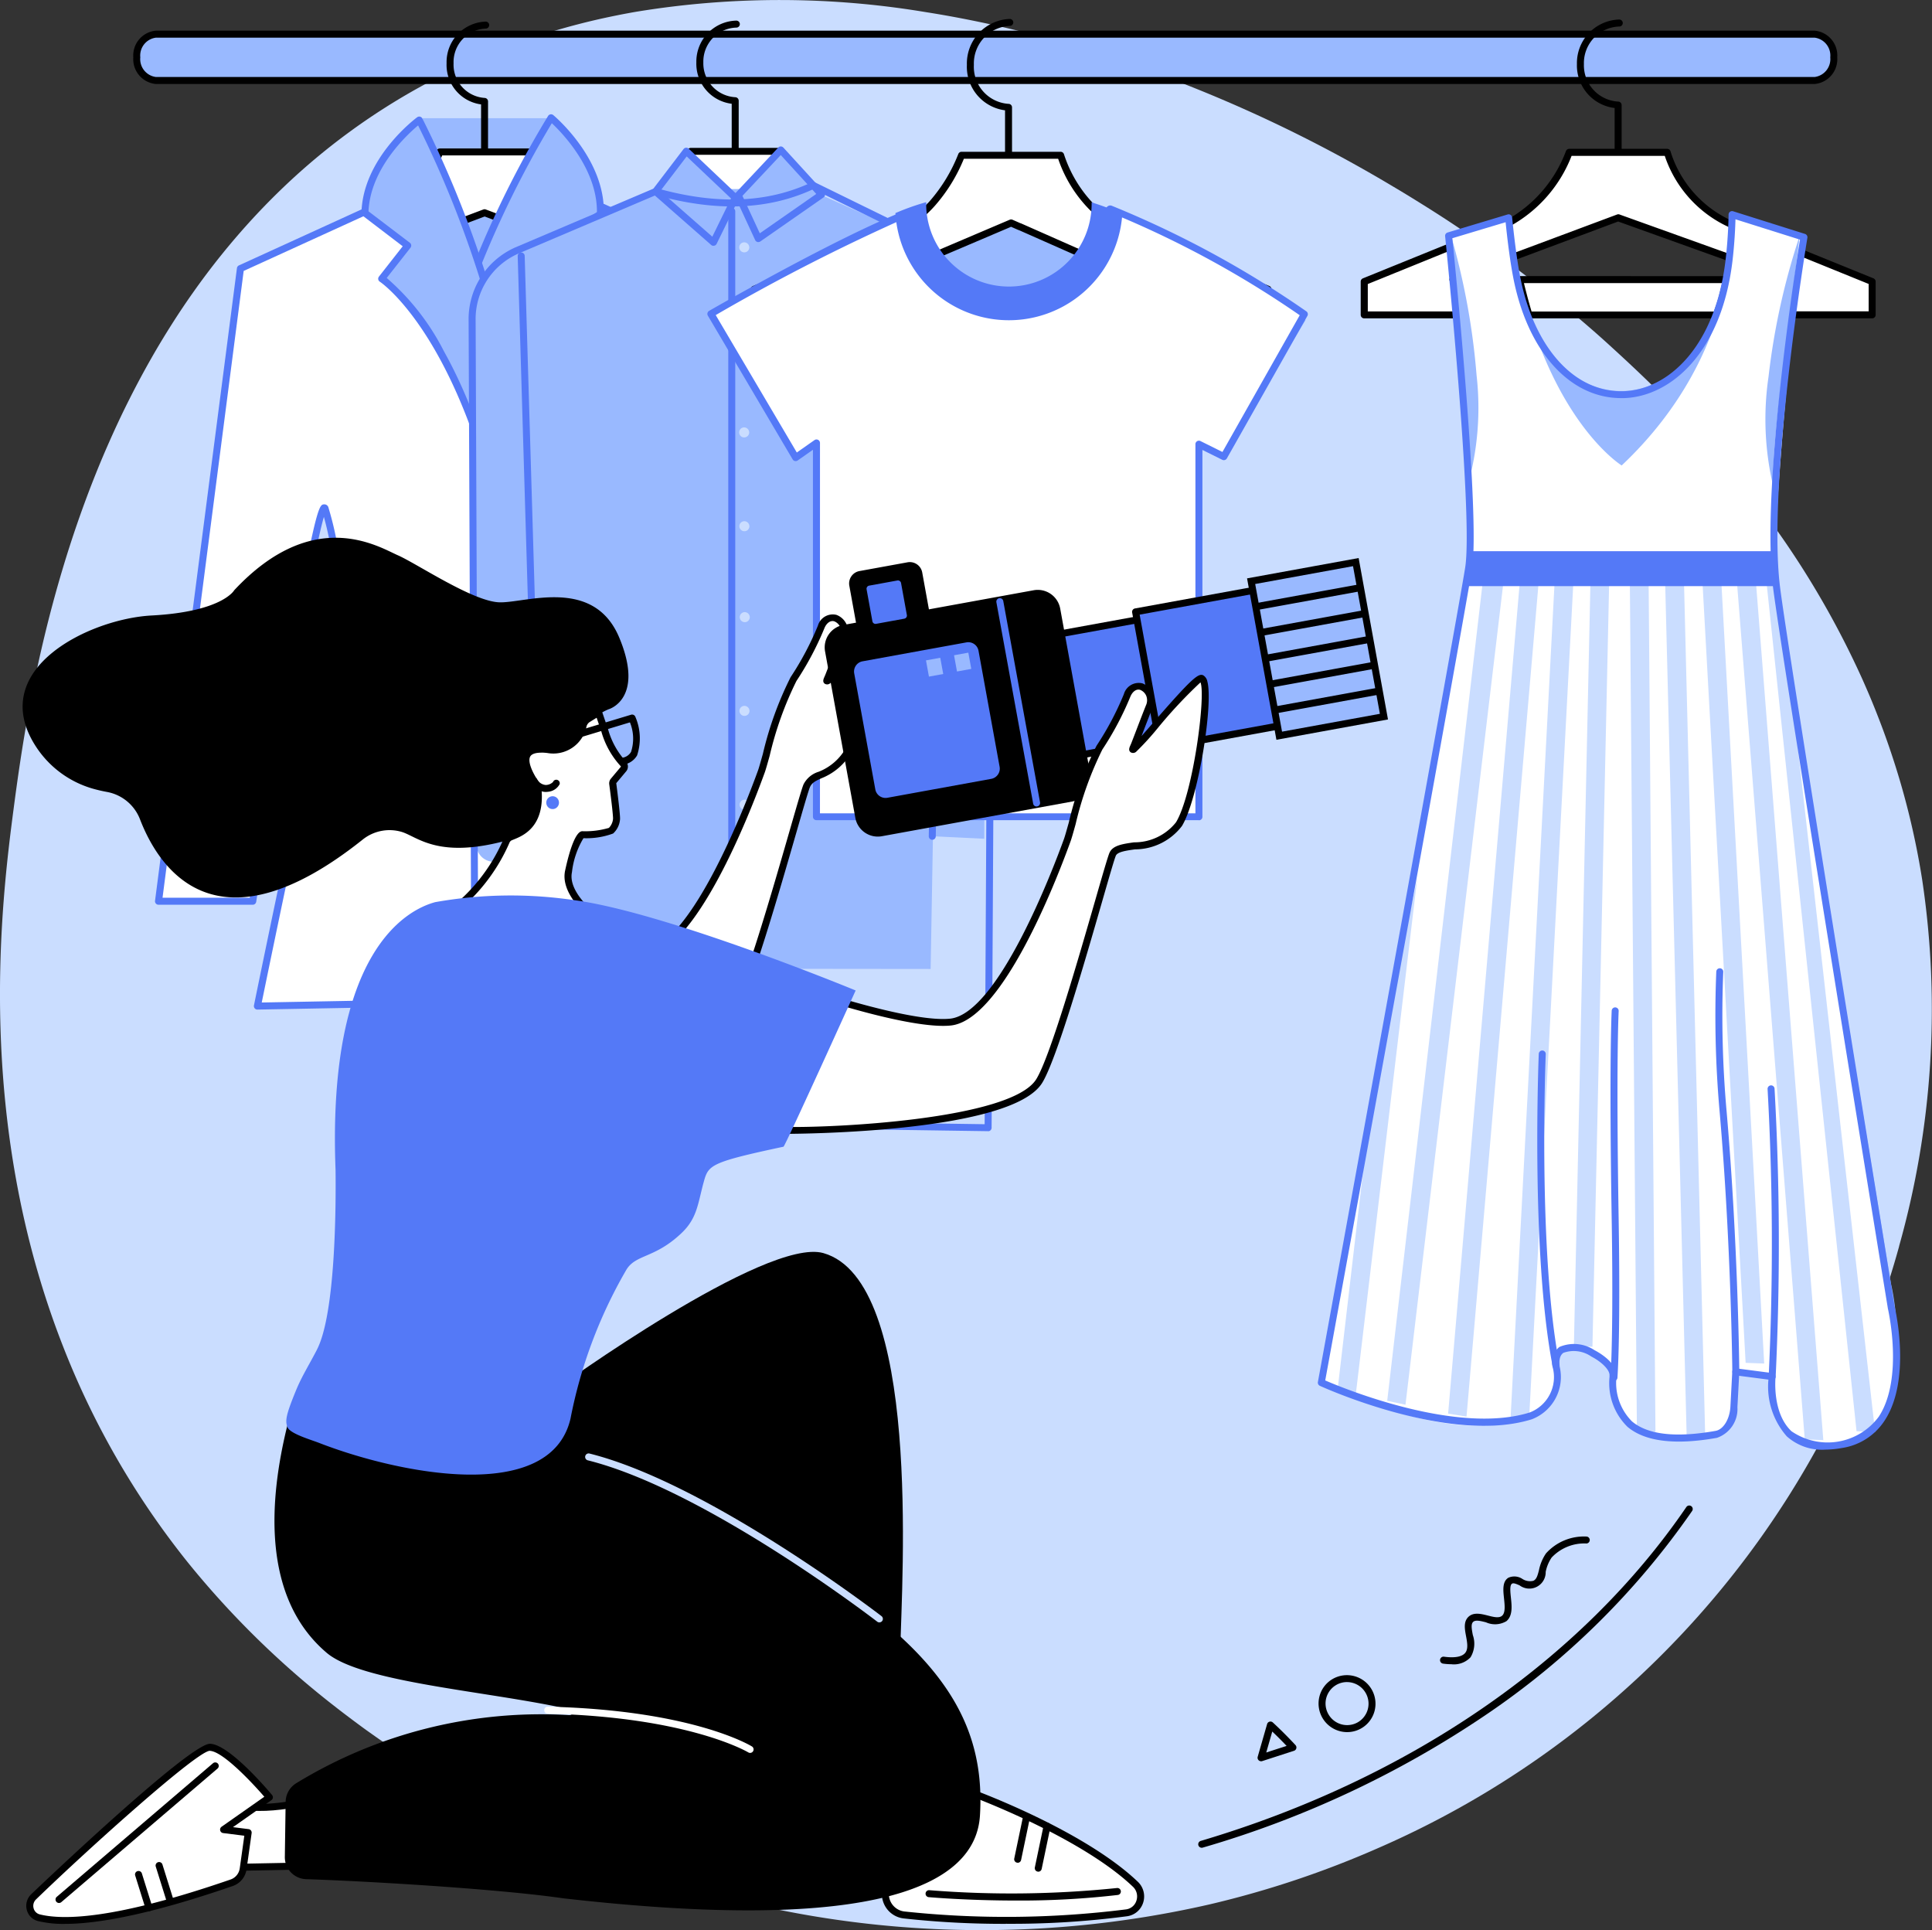 <svg id="グループ_6386" data-name="グループ 6386" xmlns="http://www.w3.org/2000/svg" xmlns:xlink="http://www.w3.org/1999/xlink" width="130" height="129.862" viewBox="0 0 130 129.862">
  <rect x="0" y="0" width="130" height="129.862" fill="#333333" stroke="none"/>
  <defs>
    <clipPath id="clip-path">
      <rect id="長方形_10606" data-name="長方形 10606" width="130" height="129.862" fill="none"/>
    </clipPath>
  </defs>
  <g id="グループ_6385" data-name="グループ 6385" clip-path="url(#clip-path)">
    <path id="パス_32712" data-name="パス 32712" d="M127.787,83.851q-.666,2.418-1.537,4.8v0a62.827,62.827,0,0,1-3.24,7.374q-.529,1.019-1.1,2.023-.753,1.331-1.574,2.63c-.009.016-.019.03-.028.044q-.838,1.321-1.747,2.608a61.884,61.884,0,0,1-25.806,20.992,64.936,64.936,0,0,1-11.344,3.794l-.039.009a68.737,68.737,0,0,1-35.446-1.287l-.022-.006,0,0A72.536,72.536,0,0,1,29.9,119.825c-.038-.021-.074-.043-.11-.065-.02-.011-.039-.024-.06-.036q-.819-.484-1.618-.993c-.271-.17-.54-.342-.808-.518q-.92-.6-1.814-1.223-.4-.281-.8-.564c-.455-.329-.9-.66-1.349-1q-.4-.3-.794-.61c-.166-.129-.333-.26-.5-.392l0,0a60.236,60.236,0,0,1-9.074-8.9q-.487-.591-.949-1.191a55.389,55.389,0,0,1-7.8-13.8C-1.733,75.294.1,60.619.922,54.371c.231-1.755.552-4.091,1.06-6.81.044-.236.089-.474.136-.717.5-2.6,1.179-5.51,2.1-8.583.618-2.061,1.349-4.194,2.213-6.352q.442-1.106.935-2.215a61.821,61.821,0,0,1,2.842-5.639q.637-1.115,1.336-2.215.682-1.078,1.427-2.133a49.223,49.223,0,0,1,3.98-4.946q1.042-1.135,2.177-2.217a44.16,44.16,0,0,1,9.082-6.665q1.139-.629,2.3-1.185,1.484-.714,3-1.311a46.951,46.951,0,0,1,7.134-2.168q.412-.09.826-.173c.458-.093.919-.18,1.38-.258A59.617,59.617,0,0,1,62.282.814q1.5.236,3,.537,1.679.336,3.35.749,1.106.272,2.207.577a94.653,94.653,0,0,1,22.888,9.866l.328.194q.8.48,1.587.972.718.447,1.418.9l.226.146c.188.123.376.247.563.372a88.148,88.148,0,0,1,8.879,6.708q.816.7,1.592,1.41c.273.249.566.517.877.805,1.526,1.413,3.481,3.293,5.58,5.639.624.7,1.261,1.436,1.9,2.215q.938,1.139,1.885,2.4a59.827,59.827,0,0,1,6.771,11.432q.242.546.478,1.1c.154.367.306.737.453,1.112s.286.733.422,1.1q.593,1.6,1.1,3.29a52.3,52.3,0,0,1,1.556,6.867,58.772,58.772,0,0,1-1.556,24.633" transform="translate(0 0)" fill="#caddff"/>
    <path id="パス_32713" data-name="パス 32713" d="M171.608,17.779H60A1.442,1.442,0,0,1,58.71,16.22,1.442,1.442,0,0,1,60,14.662H171.608a1.442,1.442,0,0,1,1.286,1.558,1.442,1.442,0,0,1-1.286,1.558" transform="translate(-49.505 -12.363)" fill="#99b9ff"/>
    <path id="パス_32714" data-name="パス 32714" d="M170.343,16.749H58.731a1.676,1.676,0,0,1-1.521-1.794,1.676,1.676,0,0,1,1.521-1.794H170.343a1.676,1.676,0,0,1,1.521,1.794,1.676,1.676,0,0,1-1.521,1.794M58.731,13.632a1.212,1.212,0,0,0-1.051,1.323,1.212,1.212,0,0,0,1.051,1.323H170.343a1.212,1.212,0,0,0,1.051-1.323,1.212,1.212,0,0,0-1.051-1.323Z" transform="translate(-48.24 -11.098)"/>
    <path id="パス_32715" data-name="パス 32715" d="M113.127,103.542h-6.458S101.4,76.5,101.255,77a22.238,22.238,0,0,0-.141,11.976c.65,2.092,2.838,11.939,4.07,17.543.512,2.333.858,3.932.858,3.932H74.676s.2-.968.514-2.5c.456-2.213,1.162-5.6,1.872-8.922,0-.012,0-.021.007-.032.189-.885.38-1.768.565-2.623.742-3.4,1.418-6.357,1.741-7.4A21.668,21.668,0,0,0,79.235,77c-.2-.658-1.021,3.422-1.93,8.561-.011.06-.021.118-.032.181,0,.007,0,.016,0,.026-1.358,7.7-2.9,17.633-2.9,17.633H68.024L70.6,83.488l1.174-9.056L73.23,63.178l.291-2.231.014-.114.242-.111,2.267-1.033,1-.456h0l.071-.035,4.655-2.125.15-.067.643-.294a3.949,3.949,0,0,0,2.379-2.877l.743-2.766.094-.355h8.928l.078.292.759,2.829a3.973,3.973,0,0,0,2.2,2.8q.09.042.18.076l2.333,1.066,6.7,3.056,4.6,31.863v0Z" transform="translate(-57.358 -42.763)" fill="#99b9ff"/>
    <path id="パス_32716" data-name="パス 32716" d="M194.213,18.963a.235.235,0,0,1-.235-.235V14.832a2.678,2.678,0,0,1-2.321-2.77,2.724,2.724,0,0,1,2.631-2.8.235.235,0,0,1,0,.47,2.254,2.254,0,0,0-2.161,2.333,2.244,2.244,0,0,0,2.1,2.332.236.236,0,0,1,.219.235v4.1a.235.235,0,0,1-.235.235" transform="translate(-161.607 -7.808)"/>
    <path id="パス_32717" data-name="パス 32717" d="M134.212,71.093,131.1,69.807l-.03-.014a6.9,6.9,0,0,1-3.38-2.931,9.118,9.118,0,0,1-.715-1.545c-.016-.042-.032-.083-.046-.123H120.9c-.048.118-.1.246-.161.382-.085.19-.184.4-.3.612v0a7.473,7.473,0,0,1-3.71,3.617l-.134.056-4.715,1.946-.081.035-.095.037v0l-.881.361-2.539,1.05v2.085h31.252V73.294Zm-20.588,2.064.113-.042,4.775-1.8,2.815-1.059,1.174-.443,1.416-.533.893.336,2.015.758,2.168.816,5.22,1.965Z" transform="translate(-91.311 -54.972)" fill="#fff"/>
    <path id="パス_32718" data-name="パス 32718" d="M138.278,74.349H107.025a.235.235,0,0,1-.235-.235V72.029a.235.235,0,0,1,.145-.217l3.392-1.4a.208.208,0,0,1,.032-.015l.168-.069,4.852-2a7.265,7.265,0,0,0,3.583-3.492l.009-.019c.1-.2.2-.4.291-.6.058-.133.111-.259.158-.375a.235.235,0,0,1,.218-.146h6.027a.235.235,0,0,1,.222.157c.013.037.029.077.044.116a8.929,8.929,0,0,0,.7,1.51,6.706,6.706,0,0,0,3.269,2.834l.015.007.015.007,3.109,1.285h0l5.331,2.2a.235.235,0,0,1,.146.217v2.085a.235.235,0,0,1-.235.235m-31.017-.47h30.782V72.186l-5.186-2.141h0l-3.11-1.286-.017-.008-.015-.007a7.166,7.166,0,0,1-3.492-3.028,9.3,9.3,0,0,1-.722-1.552h-5.707c-.032.077-.066.158-.1.242-.093.206-.192.41-.3.609l-.009.02a7.731,7.731,0,0,1-3.833,3.726l-.129.053-4.866,2.009-.025.012-3.273,1.351Zm25.686-1.752H112.358a.235.235,0,0,1-.081-.456l.113-.042L122.569,67.8a.235.235,0,0,1,.166,0l10.3,3.874a.235.235,0,0,1-.083.455m-19.294-.47h18l-9-3.387Z" transform="translate(-90.046 -53.707)"/>
    <path id="パス_32719" data-name="パス 32719" d="M113.127,103.542h-6.458S101.4,76.5,101.255,77a22.238,22.238,0,0,0-.141,11.976c.65,2.092,2.838,11.939,4.07,17.543.512,2.333.858,3.932.858,3.932H74.676s.2-.968.514-2.5c.456-2.213,1.162-5.6,1.872-8.922,0-.012,0-.021.007-.032.189-.885.38-1.768.565-2.623.742-3.4,1.418-6.357,1.741-7.4A21.668,21.668,0,0,0,79.235,77c-.2-.658-1.021,3.422-1.93,8.561-.011.06-.021.118-.032.181,0,.007,0,.016,0,.026-1.358,7.7-2.9,17.633-2.9,17.633H68.024L70.6,83.488l1.174-9.056L73.23,63.178l.291-2.231.014-.114.242-.111,2.267-1.033,1-.456h0l.071-.035,4.655-2.125.15-.067.643-.294a3.949,3.949,0,0,0,2.379-2.877l.743-2.766.094-.355.208.955.5,2.31v0l.883,4.068.63,2.9.484,2.222,0,.026,1.471,6.772,1.093-4.435.583-2.363.546-2.222.685-2.78.867-3.515.927-3.763.044-.176.078.292.759,2.829a3.973,3.973,0,0,0,2.2,2.8q.09.042.18.076l2.333,1.066,6.7,3.056,4.6,31.863v0Z" transform="translate(-57.358 -42.763)" fill="#fff"/>
    <path id="パス_32720" data-name="パス 32720" d="M204.492,356.23a1.158,1.158,0,1,0,1.155-1.238,1.2,1.2,0,0,0-1.155,1.238" transform="translate(-172.43 -299.333)" fill="#99b9ff"/>
    <path id="パス_32721" data-name="パス 32721" d="M73.413,143.618a.235.235,0,0,1-.23-.282c.154-.756,3.791-18.558,4.706-21.5a21.34,21.34,0,0,0,0-11.365c-.8,2.693-3.1,16.521-4.554,25.894a.235.235,0,0,1-.232.2H66.76a.235.235,0,0,1-.233-.265l5.511-42.565a.235.235,0,0,1,.136-.184l8.235-3.76a.235.235,0,0,1,.2.428l-8.117,3.705-5.46,42.17H72.9c.18-1.154,1.116-7.118,2.112-13.019.648-3.84,1.194-6.9,1.624-9.1.842-4.316,1.02-4.329,1.265-4.347a.288.288,0,0,1,.3.235,21.829,21.829,0,0,1,.141,12.116c-.844,2.715-4.151,18.8-4.635,21.163l9.632-.179a6.041,6.041,0,0,0,4.55-1.8c3.895-3.888,3.77-12.768,3.768-12.857,0-.049-.218-5.447-.611-9.125a.235.235,0,1,1,.468-.05c.395,3.693.612,9.107.614,9.161.007.377.129,9.175-3.906,13.2a6.475,6.475,0,0,1-4.883,1.942l-9.916.184h0" transform="translate(-56.095 -75.697)" fill="#5479f7"/>
    <path id="パス_32722" data-name="パス 32722" d="M231.632,141.676h0l-8.946-.183c-2.945,0-5.14-2.808-5.708-5.449a.235.235,0,1,1,.46-.1c.529,2.462,2.55,5.078,5.253,5.078l8.654.177c-.122-.562-.412-1.9-.795-3.64-1.52-6.919-3.459-15.576-4.065-17.524a22.326,22.326,0,0,1,.14-12.112.248.248,0,0,1,.242-.175c.244.011.264.012,1.164,4.34.459,2.2,1.081,5.275,1.849,9.128,1.184,5.939,2.357,11.948,2.579,13.082h5.993l-1.529-10.574s0-.008,0-.012l-4.585-31.726-8.913-4.068a.235.235,0,0,1,.2-.428l9.029,4.122a.235.235,0,0,1,.135.18l4.6,31.863s0,.008,0,.012L238.95,134.5a.235.235,0,0,1-.233.269h-6.459a.235.235,0,0,1-.231-.19c-1.779-9.131-4.408-22.389-5.178-25.716a21.733,21.733,0,0,0,.079,11.033c.61,1.963,2.553,10.634,4.075,17.563.512,2.333.858,3.932.858,3.932a.235.235,0,0,1-.23.285" transform="translate(-182.949 -73.755)" fill="#5479f7"/>
    <path id="パス_32723" data-name="パス 32723" d="M197.382,70.722l5.822-9.373-1.63-2.33,2.99-2.011c.109-3.6-3.317-6.467-3.317-6.467A66.974,66.974,0,0,0,194.8,64.515c-.739,2.249,2.584,6.207,2.584,6.207" transform="translate(-164.165 -42.617)" fill="#99b9ff"/>
    <path id="パス_32724" data-name="パス 32724" d="M196.123,69.691a.235.235,0,0,1-.18-.084c-.139-.166-3.4-4.085-2.627-6.432a67.888,67.888,0,0,1,6.473-14.027.235.235,0,0,1,.348-.053c.143.12,3.513,2.979,3.4,6.655a.235.235,0,0,1-.1.188l-2.791,1.877,1.493,2.133a.235.235,0,0,1,.007.259l-5.821,9.373a.235.235,0,0,1-.183.111h-.017m3.914-20.053a68.39,68.39,0,0,0-6.274,13.684c-.587,1.786,1.636,4.83,2.336,5.727l5.564-8.958-1.541-2.2a.235.235,0,0,1,.061-.33l2.888-1.942c.022-2.891-2.323-5.311-3.034-5.978" transform="translate(-162.907 -41.351)" fill="#5479f7"/>
    <path id="パス_32725" data-name="パス 32725" d="M167.349,87.81c-2.2-20.861-9.595-25.616-9.595-25.616l1.75-2.227-2.879-2.188c.081-3.6,3.653-6.256,3.653-6.256a70.875,70.875,0,0,1,6.834,21.638c1.534,11.753.237,14.65.237,14.65" transform="translate(-132.069 -43.444)" fill="#99b9ff"/>
    <path id="パス_32726" data-name="パス 32726" d="M166.085,86.781l-.037,0a.235.235,0,0,1-.2-.208c-2.162-20.512-9.415-25.4-9.488-25.443a.235.235,0,0,1-.058-.343l1.6-2.04L155.219,56.7a.235.235,0,0,1-.093-.193c.082-3.678,3.6-6.329,3.748-6.44a.235.235,0,0,1,.347.078,71.741,71.741,0,0,1,6.86,21.719c1.525,11.684.272,14.656.218,14.776a.235.235,0,0,1-.215.139m-9.259-25.9a16.189,16.189,0,0,1,3.842,4.917c1.862,3.329,4.285,9.341,5.491,19.308.25-1.8.434-5.69-.544-13.182a71.4,71.4,0,0,0-6.677-21.305c-.752.63-3.208,2.9-3.337,5.779l2.782,2.115a.235.235,0,0,1,.043.333Z" transform="translate(-130.804 -42.179)" fill="#5479f7"/>
    <path id="パス_32727" data-name="パス 32727" d="M301.456,18.585a.235.235,0,0,1-.235-.235V14.44a2.71,2.71,0,0,1-2.379-2.781,2.757,2.757,0,0,1,2.691-2.813.235.235,0,0,1,0,.47,2.287,2.287,0,0,0-2.221,2.343A2.283,2.283,0,0,0,301.471,14a.236.236,0,0,1,.22.235V18.35a.235.235,0,0,1-.235.235" transform="translate(-251.986 -7.459)"/>
    <path id="パス_32728" data-name="パス 32728" d="M246.974,72.985l-1.326-.551-.009,0h0l-.867-.361-.833-.345-5.075-2.106a7.17,7.17,0,0,1-2.045-1.277,6.532,6.532,0,0,1-.7-.737c-.039-.044-.076-.09-.111-.137a8.584,8.584,0,0,1-1.31-2.481h-6.023c-.025.063-.051.127-.081.195a10.152,10.152,0,0,1-1.4,2.379c-.078.1-.159.2-.245.292-.064.074-.131.148-.2.22a6.243,6.243,0,0,1-2.243,1.545l-7.224,3,0,0-1.213.5v.259a1.807,1.807,0,0,0,1.286,1.777s.009,0,.012,0a1.661,1.661,0,0,0,.4.051h27.948a1.245,1.245,0,0,0,.161-.009,1.671,1.671,0,0,0,1.427-1.7.551.551,0,0,0-.328-.517m-25.892,0,7.937-2.912,2.045-.751.362-.132.256-.1.865.317,1.791.658,7.332,2.69.611.225Z" transform="translate(-182.186 -54.798)" fill="#fff"/>
    <path id="パス_32729" data-name="パス 32729" d="M244.447,74.184H216.5a1.892,1.892,0,0,1-.461-.058l-.029-.009a2.04,2.04,0,0,1-1.447-2v-.259a.235.235,0,0,1,.145-.217l1.195-.5.021-.01,7.224-3a6.011,6.011,0,0,0,2.163-1.49c.068-.07.132-.141.194-.212.085-.095.163-.191.239-.285a9.933,9.933,0,0,0,1.366-2.323c.025-.056.045-.1.064-.153l.016-.039a.235.235,0,0,1,.218-.147h6.023a.235.235,0,0,1,.221.156,8.384,8.384,0,0,0,1.273,2.415c.034.046.067.087.1.126a6.41,6.41,0,0,0,.685.718,6.974,6.974,0,0,0,1.979,1.234l6.756,2.8.03.01,1.325.551a.782.782,0,0,1,.473.734,1.9,1.9,0,0,1-1.637,1.937,1.45,1.45,0,0,1-.187.011m-28.28-.511a1.422,1.422,0,0,0,.331.04h27.948a1.033,1.033,0,0,0,.131-.007,1.431,1.431,0,0,0,1.222-1.47.318.318,0,0,0-.181-.3h0l-1.307-.544-.031-.01-1.7-.706-5.075-2.106a7.443,7.443,0,0,1-2.112-1.319,6.807,6.807,0,0,1-.729-.763c-.037-.041-.078-.093-.117-.145a8.621,8.621,0,0,1-1.286-2.387h-5.7l-.024.056a10.4,10.4,0,0,1-1.431,2.431c-.083.1-.165.2-.253.3-.065.074-.134.151-.206.226a6.469,6.469,0,0,1-2.327,1.6l-7.2,2.989-.021.01-1.068.443v.1a1.569,1.569,0,0,0,1.112,1.55l.023.008m24.849-1.721h-21.2a.235.235,0,0,1-.081-.456l10.6-3.89a.235.235,0,0,1,.163,0l10.6,3.89a.235.235,0,0,1-.081.456m-19.876-.47h18.553l-9.277-3.4-2.583.948Z" transform="translate(-180.921 -53.533)"/>
    <path id="パス_32730" data-name="パス 32730" d="M232.86,80.893l-9.22,4.241,1.59,48.149,25.965.028.848-48.4-9.22-4.122Z" transform="translate(-188.575 -68.122)" fill="#99b9ff"/>
    <path id="パス_32731" data-name="パス 32731" d="M205.745,108.444l-1.582.82a6.634,6.634,0,0,0-1.54,4.336l.54,34.429,3.921-.222-1.16-39.153c0-.08-.124-.264-.179-.208" transform="translate(-170.854 -91.433)" fill="#99b9ff"/>
    <path id="パス_32732" data-name="パス 32732" d="M400.8,107.082l1.312,1.14a5.964,5.964,0,0,1,1.55,4.073l-.1,34.426-3.5-.167Z" transform="translate(-337.334 -90.293)" fill="#99b9ff"/>
    <path id="パス_32733" data-name="パス 32733" d="M283.414,64.871l3.3,3.128-1.471,3-3.895-3.42Z" transform="translate(-237.235 -54.7)" fill="#99b9ff"/>
    <path id="パス_32734" data-name="パス 32734" d="M283.978,69.973a.236.236,0,0,1-.155-.058l-3.895-3.42a.235.235,0,0,1-.032-.319l2.067-2.711a.235.235,0,0,1,.349-.028l3.3,3.128a.235.235,0,0,1,.049.274l-1.47,3a.235.235,0,0,1-.165.127.23.23,0,0,1-.046,0M280.4,66.286l3.5,3.073,1.259-2.572-2.983-2.829Z" transform="translate(-235.97 -53.435)" fill="#5479f7"/>
    <path id="パス_32735" data-name="パス 32735" d="M319.7,64.339l-2.861,3.045,1.351,2.92,4.252-2.962Z" transform="translate(-267.158 -54.251)" fill="#99b9ff"/>
    <path id="パス_32736" data-name="パス 32736" d="M316.921,69.272a.235.235,0,0,1-.214-.136l-1.351-2.92a.235.235,0,0,1,.042-.26l2.862-3.045a.218.218,0,0,1,.173-.074.236.236,0,0,1,.172.077l2.742,3a.235.235,0,0,1-.039.352l-4.252,2.961a.235.235,0,0,1-.134.042m-1.071-3.11,1.167,2.521,3.8-2.648-2.39-2.617Z" transform="translate(-265.893 -52.984)" fill="#5479f7"/>
    <path id="パス_32737" data-name="パス 32737" d="M208.616,342.378H204.8a.235.235,0,1,1,0-.47h3.815a.235.235,0,1,1,0,.47" transform="translate(-172.491 -288.3)" fill="#5479f7"/>
    <path id="パス_32738" data-name="パス 32738" d="M403.041,340.894h-.008l-3.232-.111a.235.235,0,1,1,.016-.47l3.233.111a.235.235,0,0,1-.008.47" transform="translate(-336.924 -286.955)" fill="#5479f7"/>
    <path id="パス_32739" data-name="パス 32739" d="M312.781,140.034a.235.235,0,0,1-.235-.235V89.411a.235.235,0,1,1,.47,0V139.8a.235.235,0,0,1-.235.235" transform="translate(-263.542 -75.194)" fill="#5479f7"/>
    <path id="パス_32740" data-name="パス 32740" d="M317.933,104.333a.338.338,0,1,1-.338-.355.346.346,0,0,1,.338.355" transform="translate(-267.514 -87.675)" fill="#caddff"/>
    <path id="パス_32741" data-name="パス 32741" d="M318.018,143.522a.338.338,0,1,1-.338-.354.346.346,0,0,1,.338.354" transform="translate(-267.586 -120.721)" fill="#caddff"/>
    <path id="パス_32742" data-name="パス 32742" d="M317.891,183.738a.338.338,0,1,1-.338-.354.346.346,0,0,1,.338.354" transform="translate(-267.479 -154.631)" fill="#caddff"/>
    <path id="パス_32743" data-name="パス 32743" d="M317.976,223.993a.338.338,0,1,1-.338-.355.346.346,0,0,1,.338.355" transform="translate(-267.55 -188.574)" fill="#caddff"/>
    <path id="パス_32744" data-name="パス 32744" d="M318.144,263.009a.338.338,0,1,1-.338-.354.347.347,0,0,1,.338.354" transform="translate(-267.692 -221.473)" fill="#caddff"/>
    <path id="パス_32745" data-name="パス 32745" d="M318.017,303.225a.338.338,0,1,1-.338-.354.346.346,0,0,1,.338.354" transform="translate(-267.585 -255.384)" fill="#caddff"/>
    <path id="パス_32746" data-name="パス 32746" d="M318.1,343.48a.338.338,0,1,1-.338-.354.347.347,0,0,1,.338.354" transform="translate(-267.657 -289.327)" fill="#caddff"/>
    <path id="パス_32747" data-name="パス 32747" d="M223.573,147.953a.235.235,0,0,1-.235-.228l-1.16-39.153a.235.235,0,0,1,.47-.014l1.16,39.154a.235.235,0,0,1-.228.242h-.007" transform="translate(-187.343 -91.344)" fill="#5479f7"/>
    <path id="パス_32748" data-name="パス 32748" d="M398.795,148.739h0a.235.235,0,0,1-.231-.24l.742-38.875a.235.235,0,1,1,.47.009l-.742,38.875a.235.235,0,0,1-.235.231" transform="translate(-336.069 -92.241)" fill="#5479f7"/>
    <path id="パス_32749" data-name="パス 32749" d="M236.064,141.875h0l-34.5-.5a.235.235,0,0,1-.232-.234l-.224-53.8a5.276,5.276,0,0,1,3.153-4.928l9.336-3.97a.235.235,0,0,1,.155-.01c4.063,1.135,7.481,1,10.447-.4a.236.236,0,0,1,.2,0l9.3,4.559a5.307,5.307,0,0,1,2.9,4.8l-.3,54.254a.235.235,0,0,1-.235.234m-34.263-.968,34.029.494.3-54.017a4.834,4.834,0,0,0-2.634-4.376L224.3,78.5c-3.03,1.4-6.5,1.535-10.593.4l-9.26,3.938a4.807,4.807,0,0,0-2.867,4.493Z" transform="translate(-169.576 -65.773)" fill="#5479f7"/>
    <path id="パス_32750" data-name="パス 32750" d="M331.215,87.027c-1.152,1.345-3.131,1.372-5.418,1.372s-4.146-.32-5.3-1.653l-.32.093c-4.033,1.144-14.4,7.359-14.4,7.359l5.6,9.381,1.268-.992v25.5h25.906V102.664l1.722.843,5.407-8.82c-6.334-4.246-10.931-6.527-14.462-7.66" transform="translate(-257.833 -73.145)" fill="#99b9ff"/>
    <path id="パス_32751" data-name="パス 32751" d="M417.749,18.84a.235.235,0,0,1-.235-.235V14.248a2.952,2.952,0,0,1-2.567-3.06A3,3,0,0,1,417.833,8.1a.235.235,0,0,1,0,.47,2.528,2.528,0,0,0-2.416,2.622,2.5,2.5,0,0,0,2.347,2.622.235.235,0,0,1,.22.235V18.6a.235.235,0,0,1-.235.235" transform="translate(-349.887 -6.826)"/>
    <path id="パス_32752" data-name="パス 32752" d="M351.566,74.98l-.048-.218c-.039-.164-.076-.324-.113-.482-.018-.079-.037-.155-.055-.232s-.037-.153-.056-.227c-.025-.1-.048-.2-.074-.292s-.051-.2-.078-.3c-.012-.042-.021-.079-.03-.118-.039-.148-.076-.29-.115-.426l-.166.067-.1.042-.007,0-3.182,1.29,3.452,1.522.007,0,.1.046h0l.669.294c-.069-.333-.136-.656-.205-.968m0,0-.048-.218c-.039-.164-.076-.324-.113-.482-.018-.079-.037-.155-.055-.232s-.037-.153-.056-.227c-.025-.1-.048-.2-.074-.292s-.051-.2-.078-.3c-.012-.042-.021-.079-.03-.118-.039-.148-.076-.29-.115-.426l-.166.067-.1.042-.007,0-3.182,1.29,3.452,1.522.007,0,.1.046h0l.669.294c-.069-.333-.136-.656-.205-.968m0,0-.048-.218c-.039-.164-.076-.324-.113-.482-.018-.079-.037-.155-.055-.232s-.037-.153-.056-.227c-.025-.1-.048-.2-.074-.292s-.051-.2-.078-.3c-.012-.042-.021-.079-.03-.118-.039-.148-.076-.29-.115-.426l-.166.067-.1.042-.007,0-3.182,1.29,3.452,1.522.007,0,.1.046h0l.669.294c-.069-.333-.136-.656-.205-.968m0,0-.048-.218c-.039-.164-.076-.324-.113-.482-.018-.079-.037-.155-.055-.232s-.037-.153-.056-.227c-.025-.1-.048-.2-.074-.292s-.051-.2-.078-.3c-.012-.042-.021-.079-.03-.118-.039-.148-.076-.29-.115-.426l-.166.067-.1.042-.007,0-3.182,1.29,3.452,1.522.007,0,.1.046h0l.669.294c-.069-.333-.136-.656-.205-.968m6.237.484h0l-1.164-.484-.56-.234,0,0h0l-.77-.32-.134-.056-.016-.007-1.215-.505-1.838-.765h0l-1.042-.433-.069-.028-.166-.072-.118-.046-.007,0-1.8-.746c-.217-.09-.424-.188-.622-.29a7.761,7.761,0,0,1-.916-.551,7.17,7.17,0,0,1-1-.839s0,0,0,0a8.913,8.913,0,0,1-2.068-3.45h-6.666a11.064,11.064,0,0,1-1.965,3.239c-.12.134-.244.266-.376.4a7.419,7.419,0,0,1-1.086.883,6.239,6.239,0,0,1-.828.461c-.118.056-.238.107-.36.155L329.7,73.136l-5.9,2.451-.016.007-.12.051v2.319h34.573V75.645Zm-28.437.649.33-.141,4.658-1.983.632-.269,1.393-.593,3.991-1.7.581-.248.57.25h.016l3.724,1.65,1.233.542.773.343h0l.27.118,3.452,1.522.007,0,.1.046h0l.669.294.371.165Zm22.2-1.133-.048-.218c-.039-.164-.076-.324-.113-.482-.018-.079-.037-.155-.055-.232s-.037-.153-.056-.227c-.025-.1-.048-.2-.074-.292s-.051-.2-.078-.3c-.012-.042-.021-.079-.03-.118-.039-.148-.076-.29-.115-.426l-.166.067-.1.042-.007,0-3.182,1.29,3.452,1.522.007,0,.1.046h0l.669.294c-.069-.333-.136-.656-.205-.968m0,0-.048-.218c-.039-.164-.076-.324-.113-.482-.018-.079-.037-.155-.055-.232s-.037-.153-.056-.227c-.025-.1-.048-.2-.074-.292s-.051-.2-.078-.3c-.012-.042-.021-.079-.03-.118-.039-.148-.076-.29-.115-.426l-.166.067-.1.042-.007,0-3.182,1.29,3.452,1.522.007,0,.1.046h0l.669.294c-.069-.333-.136-.656-.205-.968m0,0-.048-.218c-.039-.164-.076-.324-.113-.482-.018-.079-.037-.155-.055-.232s-.037-.153-.056-.227c-.025-.1-.048-.2-.074-.292s-.051-.2-.078-.3c-.012-.042-.021-.079-.03-.118-.039-.148-.076-.29-.115-.426l-.166.067-.1.042-.007,0-3.182,1.29,3.452,1.522.007,0,.1.046h0l.669.294c-.069-.333-.136-.656-.205-.968m0,0-.048-.218c-.039-.164-.076-.324-.113-.482-.018-.079-.037-.155-.055-.232s-.037-.153-.056-.227c-.025-.1-.048-.2-.074-.292s-.051-.2-.078-.3c-.012-.042-.021-.079-.03-.118-.039-.148-.076-.29-.115-.426l-.166.067-.1.042-.007,0-3.182,1.29,3.452,1.522.007,0,.1.046h0l.669.294c-.069-.333-.136-.656-.205-.968" transform="translate(-272.917 -56.181)" fill="#fff"/>
    <path id="パス_32753" data-name="パス 32753" d="M356.972,76.935H322.4a.235.235,0,0,1-.235-.235V74.38a.235.235,0,0,1,.143-.216l.12-.051a.218.218,0,0,1,.032-.013l9.188-3.82c.132-.053.245-.1.349-.151a5.981,5.981,0,0,0,.8-.445,7.184,7.184,0,0,0,1.051-.855c.122-.12.241-.246.365-.384a10.788,10.788,0,0,0,1.922-3.169.235.235,0,0,1,.218-.148h6.666a.235.235,0,0,1,.222.156,8.662,8.662,0,0,0,2.013,3.362l0,0,0,0a6.985,6.985,0,0,0,.97.811,7.613,7.613,0,0,0,.889.536c.2.1.4.2.605.281l1.8.746.022.011.335.139,1.029.428.018.007,3.957,1.646a.213.213,0,0,1,.033.013l1.7.707.018.007.434.181a.236.236,0,0,1,.145.217V76.7a.235.235,0,0,1-.235.235m-34.338-.47h34.1V74.537l-.272-.114-.019-.007-1.717-.715-.014-.005-3.957-1.646-.018-.006-.669-.278,0,.017c.01.042.019.077.029.116.028.1.054.2.08.31.015.058.031.122.047.186l.172.716c.025.109.051.219.078.331l.049.221h0c.061.277.121.56.181.853l.261.116a.235.235,0,0,1-.1.45H328.1a.235.235,0,0,1-.093-.451l.33-.141L339.593,69.7a.235.235,0,0,1,.187,0l.533.234a.228.228,0,0,1,.053.016l5.714,2.527.018.007.179.078,2.892-1.173-1.628-.676c-.214-.089-.429-.189-.64-.3a8.024,8.024,0,0,1-.943-.568,7.428,7.428,0,0,1-1.027-.857.215.215,0,0,1-.019-.019,8.966,8.966,0,0,1-2.06-3.373H336.51a11.184,11.184,0,0,1-1.948,3.161c-.13.145-.256.278-.386.406a7.7,7.7,0,0,1-1.121.911,6.412,6.412,0,0,1-.86.479c-.111.053-.233.105-.371.16l-9.19,3.82Zm6.618-1.851H349.76l-.02-.008-.1-.043-.014-.005-3.7-1.633-.02-.007L340.213,70.4a.238.238,0,0,1-.052-.016l-.476-.209Zm20.663-.446.018.007.251.11q-.055-.264-.111-.518l-.048-.217c-.026-.11-.052-.221-.078-.33l-.171-.709c-.015-.062-.031-.123-.047-.183-.026-.107-.051-.2-.078-.3-.012-.045-.022-.085-.032-.127l-.012-.045-.031-.118-.025.01-.02.007-2.653,1.077,2.936,1.294.015.006Z" transform="translate(-271.652 -54.917)"/>
    <path id="パス_32754" data-name="パス 32754" d="M325.166,96.459c-6.854,0-6.461-6.668-6.866-6.513-4.55,1.742-13.235,6.753-13.235,6.753l5.708,9.669,1.4-.981v25.137H337.9V105.462l1.679.834L345,96.715a66.754,66.754,0,0,0-13.042-7.076c-.5-.188-.227,6.82-6.79,6.82" transform="translate(-257.234 -75.581)" fill="#fff"/>
    <path id="パス_32755" data-name="パス 32755" d="M336.641,129.494H310.906a.235.235,0,0,1-.235-.235V104.574l-1.027.721a.235.235,0,0,1-.338-.073L303.6,95.553a.235.235,0,0,1,.085-.323c.087-.05,8.753-5.04,13.268-6.769a.272.272,0,0,1,.229.016c.16.088.2.278.3.785.341,1.7,1.141,5.7,6.422,5.7,4.906,0,5.851-4.093,6.254-5.84.139-.6.2-.85.379-.948a.287.287,0,0,1,.239-.016,67.214,67.214,0,0,1,13.09,7.1.235.235,0,0,1,.075.312l-5.415,9.581a.235.235,0,0,1-.309.1l-1.339-.665v24.682a.235.235,0,0,1-.235.235m-25.5-.47h25.264V104.2a.235.235,0,0,1,.34-.211l1.479.735,5.2-9.2a66.852,66.852,0,0,0-12.662-6.874c-.043.134-.1.364-.145.574-.428,1.857-1.432,6.2-6.713,6.2-5.666,0-6.55-4.413-6.883-6.075-.027-.134-.056-.279-.081-.383a133.113,133.113,0,0,0-12.813,6.548l5.457,9.245,1.189-.835a.235.235,0,0,1,.37.192Z" transform="translate(-255.97 -74.316)" fill="#5479f7"/>
    <path id="パス_32756" data-name="パス 32756" d="M397.476,86.757a5.567,5.567,0,1,1-11.132-.01l-.236.068a16.236,16.236,0,0,0-1.834.668,7.648,7.648,0,0,0,15.269.027q-1.092-.439-2.067-.753" transform="translate(-324.023 -73.146)" fill="#5479f7"/>
    <path id="パス_32757" data-name="パス 32757" d="M679.522,18.787a.235.235,0,0,1-.235-.235v-4.2a2.882,2.882,0,0,1-2.537-2.96A2.929,2.929,0,0,1,679.6,8.4a.235.235,0,0,1,0,.47A2.459,2.459,0,0,0,677.22,11.4a2.444,2.444,0,0,0,2.317,2.521.235.235,0,0,1,.22.235v4.4a.235.235,0,0,1-.235.235" transform="translate(-570.642 -7.086)"/>
    <path id="パス_32758" data-name="パス 32758" d="M595.907,73.908c.067.292.136.579.21.86.042.164.083.324.127.484s.088.315.131.47c.053.192.111.382.168.57h12.592c.034-.09.069-.181.1-.273a.025.025,0,0,0,.007-.016c.009-.026.018-.051.025-.077.037-.1.069-.2.1-.3.092-.285.177-.582.251-.887.018-.072.037-.146.053-.22.051-.2.095-.4.131-.609ZM592.58,72.02c0,.1,0,.2.007.313s0,.2.007.31c0,.03,0,.06,0,.09s0,.09,0,.139c0,.185.009.38.014.588l1.805-.677Zm3.327,1.888c.067.292.136.579.21.86.042.164.083.324.127.484s.088.315.131.47c.053.192.111.382.168.57h12.592c.034-.09.069-.181.1-.273a.025.025,0,0,0,.007-.016c.009-.026.018-.051.025-.077.037-.1.069-.2.1-.3.092-.285.177-.582.251-.887.018-.072.037-.146.053-.22.051-.2.095-.4.131-.609ZM592.58,72.02c0,.1,0,.2.007.313s0,.2.007.31c0,.03,0,.06,0,.09s0,.09,0,.139c0,.185.009.38.014.588l1.805-.677Zm3.327,1.888c.067.292.136.579.21.86.042.164.083.324.127.484s.088.315.131.47c.053.192.111.382.168.57h12.592c.034-.09.069-.181.1-.273a.025.025,0,0,0,.007-.016c.009-.026.018-.051.025-.077.037-.1.069-.2.1-.3.092-.285.177-.582.251-.887.018-.072.037-.146.053-.22.051-.2.095-.4.131-.609ZM592.58,72.02c0,.1,0,.2.007.313s0,.2.007.31c0,.03,0,.06,0,.09s0,.09,0,.139c0,.185.009.38.014.588l1.805-.677Zm3.327,1.888c.067.292.136.579.21.86.042.164.083.324.127.484s.088.315.131.47c.053.192.111.382.168.57h12.592c.034-.09.069-.181.1-.273a.025.025,0,0,0,.007-.016c.009-.026.018-.051.025-.077.037-.1.069-.2.1-.3.092-.285.177-.582.251-.887.018-.072.037-.146.053-.22.051-.2.095-.4.131-.609Zm-3.32-1.575c0,.1,0,.2.007.31,0,.03,0,.06,0,.09s0,.09,0,.139c0,.185.009.38.014.588l1.805-.677-1.838-.765c0,.1,0,.2.007.313m22.292-.206-.085-.035-.157-.063-.191-.079-1.049-.424-3-1.219c-.053-.021-.106-.044-.157-.067a.284.284,0,0,1-.046-.019s0,0,0,0a7.881,7.881,0,0,1-4.356-4.863h-6.59a9.074,9.074,0,0,1-4.033,4.722h0c-.168.083-.344.16-.523.229l-2.1.85-.035.014-.3.123h0l-.722.292-.055.023-.166.067-.1.042-.007,0-3.182,1.29-.466.19h0l-1.28.521h0l-.816.331v2.238h34.174V74.054Zm-23.464,1.782,0,0,.1-.035.484-.181.611-.229,1.805-.677.371-.139h0l.337-.125.364-.137.009,0,.078-.03,6.961-2.6,4.759,1.708,2.723.978,0,0,.074.026,3.223,1.156.586.211.226.081Zm1.164-1.888c0,.1,0,.2.007.313s0,.2.007.31c0,.03,0,.06,0,.09s0,.09,0,.139c0,.185.009.38.014.588l1.805-.677Zm3.327,1.888c.067.292.136.579.21.86.042.164.083.324.127.484s.088.315.131.47c.053.192.111.382.168.57h12.592c.034-.09.069-.181.1-.273a.025.025,0,0,0,.007-.016c.009-.026.018-.051.025-.077.037-.1.069-.2.1-.3.092-.285.177-.582.251-.887.018-.072.037-.146.053-.22.051-.2.095-.4.131-.609ZM592.58,72.02c0,.1,0,.2.007.313s0,.2.007.31c0,.03,0,.06,0,.09s0,.09,0,.139c0,.185.009.38.014.588l1.805-.677Zm3.327,1.888c.067.292.136.579.21.86.042.164.083.324.127.484s.088.315.131.47c.053.192.111.382.168.57h12.592c.034-.09.069-.181.1-.273a.025.025,0,0,0,.007-.016c.009-.026.018-.051.025-.077.037-.1.069-.2.1-.3.092-.285.177-.582.251-.887.018-.072.037-.146.053-.22.051-.2.095-.4.131-.609ZM592.58,72.02c0,.1,0,.2.007.313s0,.2.007.31c0,.03,0,.06,0,.09s0,.09,0,.139c0,.185.009.38.014.588l1.805-.677Zm3.327,1.888c.067.292.136.579.21.86.042.164.083.324.127.484s.088.315.131.47c.053.192.111.382.168.57h12.592c.034-.09.069-.181.1-.273a.025.025,0,0,0,.007-.016c.009-.026.018-.051.025-.077.037-.1.069-.2.1-.3.092-.285.177-.582.251-.887.018-.072.037-.146.053-.22.051-.2.095-.4.131-.609ZM592.58,72.02c0,.1,0,.2.007.313s0,.2.007.31c0,.03,0,.06,0,.09s0,.09,0,.139c0,.185.009.38.014.588l1.805-.677Zm3.327,1.888c.067.292.136.579.21.86.042.164.083.324.127.484s.088.315.131.47c.053.192.111.382.168.57h12.592c.034-.09.069-.181.1-.273a.025.025,0,0,0,.007-.016c.009-.026.018-.051.025-.077.037-.1.069-.2.1-.3.092-.285.177-.582.251-.887.018-.072.037-.146.053-.22.051-.2.095-.4.131-.609Z" transform="translate(-493.661 -55.11)" fill="#fff"/>
    <path id="パス_32759" data-name="パス 32759" d="M618.364,75.263H584.19a.235.235,0,0,1-.235-.235V72.79a.235.235,0,0,1,.147-.218l.816-.331.019-.007,1.263-.514.019-.007,3.632-1.474.019-.007,1.034-.419.018-.006.317-.131,2.1-.85q.27-.1.507-.222l.021-.009a8.819,8.819,0,0,0,3.9-4.591.235.235,0,0,1,.218-.146h6.59a.235.235,0,0,1,.221.154,7.585,7.585,0,0,0,4.229,4.728l.019.009.033.013c.047.021.1.043.145.062l9.235,3.747a.235.235,0,0,1,.147.218v2.238a.235.235,0,0,1-.235.235m-10.155-.47h9.92V72.948l-4.6-1.868h0l-4.482-1.819c-.05-.02-.1-.042-.153-.065a.544.544,0,0,1-.068-.029l-.008,0a8.085,8.085,0,0,1-4.409-4.836h-6.269a9.182,9.182,0,0,1-4.086,4.7l-.02.009c-.166.082-.342.158-.524.229l-2.423.985-.021.007-1.031.417-.019.007-3.635,1.476-.019.007-1.263.514-.019.007-.653.265v1.844h10.536q-.04-.135-.078-.272c-.043-.154-.087-.31-.132-.47s-.086-.323-.128-.489c-.055-.207-.109-.427-.169-.682h-4.3a.235.235,0,0,1-.108-.444l0,0,.029-.012,1.032-.385c0-.147-.007-.286-.01-.421,0-.045,0-.092,0-.137s0-.066,0-.1l-.01-.424c0-.069,0-.136,0-.2a.235.235,0,0,1,.326-.217l1.752.729.284-.106.02-.006.684-.255.021-.007.065-.025,6.963-2.6a.235.235,0,0,1,.162,0l7.482,2.685.013.005.063.022,4.038,1.449a.235.235,0,0,1-.079.457h-4.136c-.029.146-.062.29-.1.432-.015.069-.034.146-.053.221-.07.289-.156.594-.255.9-.032.1-.064.2-.1.3-.005.019-.012.039-.019.058m-12.756,0h12.255c.014-.038.028-.077.042-.116,0-.008.006-.015.009-.022s.013-.036.018-.054a.154.154,0,0,1,.007-.02c.035-.1.066-.192.1-.291.1-.3.179-.59.247-.871.019-.073.036-.144.052-.215q.041-.162.075-.324H594.939c.049.206.095.39.141.564s.083.324.126.482.087.314.131.468c.037.135.076.267.116.4m12.354-.205h0m0,0h0m.735-2.178h2.98l-2.836-1.016-.018-.007-7.391-2.652-6.957,2.6-.023.007-.69.258-.018.006-.354.133h0l-1.784.668Zm-16.975-.932c0,.038,0,.078,0,.12,0,.087,0,.174.006.263l.938-.351-.955-.4.006.262c0,.029,0,.053,0,.077,0,.006,0,.012,0,.018Z" transform="translate(-492.396 -53.845)"/>
    <path id="パス_32760" data-name="パス 32760" d="M597.9,93.473l-3.191-1.9s-.006,1.4-.2,3.024c-1.315,11.247-12.134,12.119-14.3,1.159-.224-1.134-.407-2.623-.537-3.9l-2.624,1.327s.5,18.214-.071,21.752-9.912,55.417-9.912,55.417,8.967,3.823,14.427,2.158A3.919,3.919,0,0,0,583,168.71c-.355-2.6,3.691-1.831,3.691-.582,0,1.191-.29,5.177,6.947,3.915a1.806,1.806,0,0,0,1.188-1.81l.126-2.313,2.446.312s-.638,5.412,4.68,4.475,3.333-9.055,3.333-9.055-7.233-43.713-7.729-47.564.213-22.615.213-22.615" transform="translate(-478.157 -77.218)" fill="#99b9ff"/>
    <path id="パス_32761" data-name="パス 32761" d="M599.395,93.643l-4.687-1.605s.889,9.035-7.432,16.884c0,0-5.906-3.622-7.6-16.59l-4.043,1.214s1.916,18.735,1.349,22.347-9.912,54.735-9.912,54.735,8.1,4.2,13.561,2.5a3.218,3.218,0,0,0,2.107-3.485c-.354-2.656,3.959-.727,3.959.548,0,1.216-.29,5.285,6.947,4a1.843,1.843,0,0,0,1.188-1.848l.126-2.361,2.446.319s-.638,5.525,4.68,4.569,3.333-9.244,3.333-9.244-7.233-44.626-7.729-48.558,1.709-23.419,1.709-23.419" transform="translate(-478.157 -77.607)" fill="#fff"/>
    <path id="パス_32762" data-name="パス 32762" d="M758.26,118.56a19.585,19.585,0,0,1-.369-7.583,46.862,46.862,0,0,1,2.077-9.428c-.08,1.57-2.148,15.1-1.708,17.011" transform="translate(-638.891 -85.627)" fill="#99b9ff"/>
    <path id="パス_32763" data-name="パス 32763" d="M623.6,117.29a19.367,19.367,0,0,0,.627-7.522,47.4,47.4,0,0,0-1.759-9.538c.027,1.572,1.637,15.165,1.132,17.06" transform="translate(-524.871 -84.515)" fill="#99b9ff"/>
    <path id="パス_32764" data-name="パス 32764" d="M699.424,244.328l.481,57.848,1.248.047-.466-58.052Z" transform="translate(-589.761 -205.887)" fill="#caddff"/>
    <path id="パス_32765" data-name="パス 32765" d="M714.585,247.83l1.457,57.848,1.248.047-1.441-58.052Z" transform="translate(-602.545 -208.84)" fill="#caddff"/>
    <path id="パス_32766" data-name="パス 32766" d="M730.4,244.948l2.94,53.163,1.248.047-2.925-53.35Z" transform="translate(-615.88 -206.424)" fill="#caddff"/>
    <path id="パス_32767" data-name="パス 32767" d="M745.334,247.83l4.578,57.848,1.248.047L746.6,247.673Z" transform="translate(-628.473 -208.84)" fill="#caddff"/>
    <path id="パス_32768" data-name="パス 32768" d="M757.607,244.612l6.138,57.848,1.248.047-6.549-58Z" transform="translate(-638.822 -206.171)" fill="#caddff"/>
    <path id="パス_32769" data-name="パス 32769" d="M651.251,244.617,648.244,301.7l1.244.122,3.03-57.281Z" transform="translate(-546.606 -206.198)" fill="#caddff"/>
    <path id="パス_32770" data-name="パス 32770" d="M601.838,245.778l-6.5,55.709,1.23.259,6.658-55.9Z" transform="translate(-501.996 -207.242)" fill="#caddff"/>
    <path id="パス_32771" data-name="パス 32771" d="M576.389,390.463l-2.441,20.928,1.23.259,4.144-34.788Z" transform="translate(-483.958 -317.774)" fill="#caddff"/>
    <path id="パス_32772" data-name="パス 32772" d="M626.345,245.571l-4.88,56.6,1.238.2,4.912-56.8Z" transform="translate(-524.024 -207.067)" fill="#caddff"/>
    <path id="パス_32773" data-name="パス 32773" d="M676.578,245.638l-1.125,51.93,1.248.047,1.14-52.112Z" transform="translate(-569.549 -207.01)" fill="#caddff"/>
    <rect id="長方形_10600" data-name="長方形 10600" width="20.59" height="2.35" transform="translate(98.823 37.083)" fill="#5479f7"/>
    <path id="パス_32774" data-name="パス 32774" d="M691.391,457.414h-.015a.235.235,0,0,1-.22-.249c.127-2.02.156-5.989.08-10.618-.178-10.8,0-14,0-14.035a.235.235,0,1,1,.469.027c0,.031-.177,3.23,0,14,.029,1.739.108,7.646-.081,10.656a.235.235,0,0,1-.235.22" transform="translate(-582.789 -364.51)" fill="#5479f7"/>
    <path id="パス_32775" data-name="パス 32775" d="M737.541,442.885a.235.235,0,0,1-.235-.233c0-.085-.08-8.595-.85-17.46a73.018,73.018,0,0,1-.229-9.471.235.235,0,1,1,.469.028,72.591,72.591,0,0,0,.228,9.4c.772,8.885.851,17.412.852,17.5a.235.235,0,0,1-.233.237Z" transform="translate(-620.742 -350.353)" fill="#5479f7"/>
    <path id="パス_32776" data-name="パス 32776" d="M758.876,485.584h-.016a.235.235,0,0,1-.219-.251,187.572,187.572,0,0,0-.074-19.324.235.235,0,1,1,.469-.027,188,188,0,0,1,.074,19.383.235.235,0,0,1-.234.219" transform="translate(-639.63 -392.733)" fill="#5479f7"/>
    <path id="パス_32777" data-name="パス 32777" d="M661,472.191a.235.235,0,0,1-.231-.19c-1.477-7.59-.939-20.883-.933-21.017a.235.235,0,0,1,.47.02c-.006.133-.542,13.372.925,20.907a.235.235,0,0,1-.186.276.232.232,0,0,1-.045,0" transform="translate(-556.296 -380.084)" fill="#5479f7"/>
    <path id="パス_32778" data-name="パス 32778" d="M599.655,173.923a3.563,3.563,0,0,1-2.536-.9,5.07,5.07,0,0,1-1.234-3.815l-1.973-.257-.113,2.108a2.047,2.047,0,0,1-1.382,2.067c-2.814.5-4.838.252-6.015-.742a4.106,4.106,0,0,1-1.209-3.352V168.9c0-.353-.514-.876-1.222-1.244a2.078,2.078,0,0,0-1.882-.25c-.226.159-.31.473-.249.933a3.042,3.042,0,0,1-1.876,3.538c-5.481,1.707-13.9-2.088-14.26-2.251a.235.235,0,0,1-.134-.256c.093-.512,9.351-51.233,9.911-54.8.556-3.541-1.331-22.1-1.35-22.287a.235.235,0,0,1,.166-.249l4.043-1.214a.235.235,0,0,1,.3.2c.113,1.131.3,2.735.534,3.956.934,4.826,3.686,7.861,7,7.733,2.908-.112,6.149-2.907,6.836-8.9.186-1.623.194-2.967.194-2.981a.235.235,0,0,1,.306-.223l4.836,1.524a.235.235,0,0,1,.161.263c-.027.161-2.68,16.227-1.857,23.353.447,3.871,7.592,47.713,7.726,48.538.07.3,1.125,4.932-.666,7.672a4.149,4.149,0,0,1-2.856,1.85,6.817,6.817,0,0,1-1.2.115m-5.965-5.469.03,0,2.446.319a.235.235,0,0,1,.2.26c0,.024-.257,2.405,1.072,3.651a4.285,4.285,0,0,0,5.877-.984c1.7-2.6.612-7.267.6-7.314a.155.155,0,0,1,0-.017c-.073-.446-7.28-44.669-7.731-48.569-.781-6.754,1.521-21.391,1.827-23.283l-4.342-1.368c-.013.5-.056,1.535-.191,2.714-.718,6.268-4.176,9.2-7.285,9.315-.074,0-.148,0-.221,0-3.463,0-6.3-3.157-7.258-8.118-.22-1.139-.4-2.6-.511-3.715l-3.585,1.077c.213,2.1,1.868,18.768,1.327,22.214-.544,3.466-9.266,51.267-9.88,54.631,1.224.529,8.862,3.68,13.76,2.155a2.549,2.549,0,0,0,1.548-3.026,1.325,1.325,0,0,1,.445-1.38,2.5,2.5,0,0,1,2.37.217c.681.354,1.475,1,1.475,1.661v.138a3.645,3.645,0,0,0,1.042,2.989c1.065.9,2.958,1.113,5.629.638.522-.093.95-.793.994-1.629l.126-2.361a.235.235,0,0,1,.235-.223" transform="translate(-476.892 -76.392)" fill="#5479f7"/>
    <path id="パス_32779" data-name="パス 32779" d="M514.476,669a.235.235,0,0,1-.067-.461c14.019-4.159,25.624-12.137,32.677-22.466a.235.235,0,0,1,.388.265,52.843,52.843,0,0,1-13.955,13.77,67.566,67.566,0,0,1-18.976,8.882.237.237,0,0,1-.067.01" transform="translate(-433.612 -544.689)"/>
    <path id="パス_32780" data-name="パス 32780" d="M567.79,722.594a1.924,1.924,0,0,1-1.859-2.424,1.9,1.9,0,0,1,.9-1.161,1.923,1.923,0,0,1,2.8,2.173,1.908,1.908,0,0,1-1.84,1.412m.828-.456h0Zm-.846-2.911a1.443,1.443,0,0,0-1.244,2.165,1.449,1.449,0,0,0,1.974.542,1.446,1.446,0,0,0,.532-1.975,1.454,1.454,0,0,0-1.262-.731" transform="translate(-477.142 -606.063)"/>
    <path id="パス_32781" data-name="パス 32781" d="M539.925,741.346a.235.235,0,0,1-.226-.3l.633-2.2a.235.235,0,0,1,.385-.108c.788.722,1.518,1.515,1.525,1.523a.235.235,0,0,1-.1.383l-2.144.694a.234.234,0,0,1-.072.011m.753-2-.405,1.409,1.37-.443c-.224-.235-.577-.6-.965-.966" transform="translate(-455.071 -622.856)"/>
    <path id="パス_32782" data-name="パス 32782" d="M618.79,667.879a4.471,4.471,0,0,1-.587-.042.235.235,0,1,1,.062-.466c.72.1,1.215.006,1.429-.258s.134-.7.056-1.119c-.09-.481-.183-.978.16-1.305s.855-.2,1.3-.088c.388.1.754.192.958.019.239-.2.186-.7.135-1.177-.059-.551-.119-1.12.288-1.381a.978.978,0,0,1,.95.077.938.938,0,0,0,.738.125c.209-.1.276-.322.377-.715a3.089,3.089,0,0,1,.472-1.127,3.439,3.439,0,0,1,2.7-1.136.235.235,0,0,1,.029.469,3.014,3.014,0,0,0-2.349.946,2.625,2.625,0,0,0-.4.965,1.1,1.1,0,0,1-1.758.905c-.253-.11-.414-.173-.509-.112-.162.1-.115.545-.074.935.061.573.13,1.222-.3,1.586a1.492,1.492,0,0,1-1.378.078c-.362-.092-.7-.179-.863-.027s-.092.5-.022.879a1.771,1.771,0,0,1-.152,1.5,1.536,1.536,0,0,1-1.269.471" transform="translate(-521.102 -555.914)"/>
    <path id="パス_32783" data-name="パス 32783" d="M91.652,768.98s-4.418,1.538-7,.855c0,0-3.207,2.79-3.165,4.265l11.22-.217Z" transform="translate(-68.713 -648.411)" fill="#fff"/>
    <path id="パス_32784" data-name="パス 32784" d="M80,772.675l-.007-.233c-.044-1.542,2.909-4.156,3.246-4.449l.094-.082.12.032c2.479.657,6.815-.834,6.858-.849l.251-.088,1.176,5.441Zm3.456-4.247c-.862.766-2.744,2.641-2.971,3.767l10.673-.207-.944-4.367c-.97.313-4.464,1.346-6.758.807" transform="translate(-67.449 -646.747)"/>
    <path id="パス_32785" data-name="パス 32785" d="M28.893,753.093s-2.768-3.309-3.994-3.366c-1.033-.048-9.259,7.533-11.878,10.062a.832.832,0,0,0,.355,1.4c1.539.392,5.065.383,12.976-2.351a1.171,1.171,0,0,0,.775-.945l.34-2.427-1.661-.209Z" transform="translate(-10.765 -632.177)" fill="#fff"/>
    <path id="パス_32786" data-name="パス 32786" d="M13.867,760.347a7.389,7.389,0,0,1-1.812-.192,1.034,1.034,0,0,1-.75-.749,1.077,1.077,0,0,1,.29-1.05c.105-.1,10.6-10.128,12.038-10.128h.013c1.291.06,3.873,3.1,4.163,3.45a.235.235,0,0,1-.045.343l-2.588,1.817,1.057.133a.235.235,0,0,1,.2.266l-.34,2.427a1.4,1.4,0,0,1-.931,1.134c-5.725,1.978-9.2,2.548-11.3,2.548M23.624,748.7c-.845.006-8.058,6.476-11.7,10a.6.6,0,0,0-.162.592.57.57,0,0,0,.412.414c1.59.4,5.108.327,12.841-2.346a.931.931,0,0,0,.619-.755l.307-2.19-1.424-.179a.235.235,0,0,1-.106-.426l2.876-2.018c-.864-1-2.8-3.047-3.659-3.087" transform="translate(-9.501 -630.913)"/>
    <path id="パス_32787" data-name="パス 32787" d="M58.861,805.515a.235.235,0,0,1-.224-.165l-.7-2.237a.235.235,0,0,1,.449-.141l.7,2.237a.236.236,0,0,1-.224.306" transform="translate(-48.84 -676.934)"/>
    <path id="パス_32788" data-name="パス 32788" d="M67.689,801.687a.235.235,0,0,1-.224-.165l-.7-2.237a.235.235,0,1,1,.449-.141l.7,2.237a.235.235,0,0,1-.154.295.232.232,0,0,1-.071.011" transform="translate(-56.284 -673.707)"/>
    <path id="パス_32789" data-name="パス 32789" d="M24.067,765.688a.235.235,0,0,1-.153-.414l10.512-8.987a.235.235,0,0,1,.306.357l-10.512,8.987a.234.234,0,0,1-.153.056" transform="translate(-20.095 -637.661)"/>
    <path id="パス_32790" data-name="パス 32790" d="M379.978,776.016c.01-1.051.027-2.717.058-4.854l3.132.446,2.592-2.381s7.438,2.721,11.04,6.161a1.118,1.118,0,0,1-.581,1.919,65.4,65.4,0,0,1-14.989.143,1.424,1.424,0,0,1-1.253-1.435" transform="translate(-320.401 -648.62)" fill="#fff"/>
    <path id="パス_32791" data-name="パス 32791" d="M386.815,776.784a61.388,61.388,0,0,1-6.876-.365,1.655,1.655,0,0,1-1.462-1.671c.009-1.027.027-2.7.059-4.855a.235.235,0,0,1,.268-.229l3.022.43,2.51-2.306a.235.235,0,0,1,.24-.048c.306.112,7.525,2.777,11.122,6.212a1.362,1.362,0,0,1,.361,1.4,1.325,1.325,0,0,1-1.069.919,59.279,59.279,0,0,1-8.175.509M379,770.167c-.029,2.023-.045,3.6-.055,4.585a1.186,1.186,0,0,0,1.045,1.2,64.643,64.643,0,0,0,14.926-.142.846.846,0,0,0,.691-.6.894.894,0,0,0-.237-.921c-3.262-3.115-9.808-5.675-10.825-6.061l-2.486,2.283a.234.234,0,0,1-.192.06Zm-.29,4.583h0Z" transform="translate(-319.136 -647.354)"/>
    <path id="パス_32792" data-name="パス 32792" d="M403.3,810.961c-3.334,0-5.861-.224-5.9-.228a.235.235,0,0,1,.043-.468,69.267,69.267,0,0,0,12.623-.146.235.235,0,0,1,.058.467,56.794,56.794,0,0,1-6.822.375" transform="translate(-334.91 -683.099)"/>
    <path id="パス_32793" data-name="パス 32793" d="M444.314,785.362a.245.245,0,0,1-.049-.005.235.235,0,0,1-.182-.279l.592-2.829a.235.235,0,1,1,.46.1l-.592,2.829a.235.235,0,0,1-.23.187" transform="translate(-374.451 -659.443)"/>
    <path id="パス_32794" data-name="パス 32794" d="M435.486,781.533a.245.245,0,0,1-.049-.005.235.235,0,0,1-.182-.278l.592-2.829a.235.235,0,1,1,.46.1l-.592,2.829a.235.235,0,0,1-.23.187" transform="translate(-367.008 -656.215)"/>
    <path id="パス_32795" data-name="パス 32795" d="M226.724,546.473c.151-.128,14.253-10.323,18.1-9.229,6.58,1.872,5.3,21.663,5.162,26.9-.133,5.1-24.054-10.2-24.791-11.544s-1.176-3.833,1.527-6.125" transform="translate(-189.419 -452.94)"/>
    <path id="パス_32796" data-name="パス 32796" d="M159.7,598.971l.064.058c4.125,3.726,5.823,7.433,5.528,12.2-.288,4.663-6.844,7.994-28.066,5.566-4.463-.645-13.411-1.161-17.283-1.284a1.479,1.479,0,0,1-1.424-1.508l.054-3.693a1.492,1.492,0,0,1,.725-1.261,31.6,31.6,0,0,1,18.34-4.576c.33.013.275-.336-.047-.408-5.463-1.215-13.9-1.781-16.257-3.783-4.567-3.875-3.72-10.753-2.731-14.948,2.886-12.246,20.9.539,21.03.569h0c.036.021,2.439,1.432,5.61,3.37Z" transform="translate(-99.353 -489.087)"/>
    <path id="パス_32797" data-name="パス 32797" d="M247.432,735.418a.235.235,0,0,1-.122-.034c-.039-.024-4.015-2.382-13.5-2.606a.235.235,0,0,1-.23-.241.232.232,0,0,1,.241-.229c9.63.228,13.569,2.575,13.732,2.675a.235.235,0,0,1-.123.436" transform="translate(-196.959 -617.489)" fill="#fff"/>
    <path id="パス_32798" data-name="パス 32798" d="M270.924,635.015a.233.233,0,0,1-.144-.049c-.114-.088-11.531-8.872-19.475-10.855a.235.235,0,0,1,.114-.457c8.038,2.007,19.533,10.85,19.649,10.939a.235.235,0,0,1-.144.421" transform="translate(-211.753 -525.865)" fill="#caddff"/>
    <path id="パス_32799" data-name="パス 32799" d="M49.172,242.275s2.4-.7.7-4.791c-1.708-4.119-6.269-2.355-8.053-2.394s-5.541-2.589-6.856-3.167-5.689-3.341-11.011,2.357c0,0-.795,1.443-5.556,1.695-4.142.219-11.041,3.553-7.87,8.681a6.8,6.8,0,0,0,3.936,2.975c.291.082.608.157.95.219a2.95,2.95,0,0,1,2.212,1.859c1.245,3.214,5.076,9.23,14.971,1.346a2.885,2.885,0,0,1,2.6-.529c1.1.314,2.477,1.915,7.371.51,3.144-.9,3.662-4.546,4.282-6.255a4.04,4.04,0,0,1,2.322-2.506" transform="translate(-8.195 -194.567)"/>
    <path id="パス_32800" data-name="パス 32800" d="M200.945,305.735s.253.748.369,1.076a5.743,5.743,0,0,0,1.294,2.381.269.269,0,0,1,.006.354l-.664.793a.253.253,0,0,0-.057.2c.058.439.267,2.048.257,2.355a1.213,1.213,0,0,1-.372.8,6.234,6.234,0,0,1-1.932.27s-.415.1-.925,2.465c-.358,1.665,2.126,3.394,2.126,3.394s-5.581,2.252-10.278.294a.427.427,0,0,1-.055-.728,11.964,11.964,0,0,0,4-4.954.543.543,0,0,1,.3-.317c.568-.242,2.12-.683,1.844-3.3a.391.391,0,0,0-.071-.186c-.329-.457-1.833-2.709.749-2.393a2.024,2.024,0,0,0,2.372-1.612.754.754,0,0,1,.336-.45Z" transform="translate(-160.663 -257.799)" fill="#fff"/>
    <path id="パス_32801" data-name="パス 32801" d="M193.857,319.889a11.533,11.533,0,0,1-4.443-.825.612.612,0,0,1-.371-.5.688.688,0,0,1,.266-.635,11.829,11.829,0,0,0,3.924-4.846.78.78,0,0,1,.425-.453l.124-.051c.635-.257,1.818-.734,1.578-3.009a.155.155,0,0,0-.028-.074c-.334-.464-1.066-1.618-.655-2.314.238-.4.784-.553,1.623-.45a1.785,1.785,0,0,0,2.115-1.438.984.984,0,0,1,.44-.591l.7-.435a.235.235,0,0,1,.347.125s.252.746.368,1.072c.015.043.032.1.053.164a5.277,5.277,0,0,0,1.192,2.136.5.5,0,0,1,.013.665l-.664.793c.1.779.265,2.108.255,2.409a1.442,1.442,0,0,1-.467.978,5.18,5.18,0,0,1-1.995.315,5.646,5.646,0,0,0-.773,2.281c-.322,1.494,2.006,3.135,2.03,3.152a.235.235,0,0,1-.046.411,17.68,17.68,0,0,1-6.013,1.118m1.965-12.716c-.386,0-.643.086-.741.251-.207.35.168,1.156.631,1.8a.623.623,0,0,1,.114.3c.278,2.627-1.227,3.235-1.87,3.494l-.116.047a.31.31,0,0,0-.167.18,12.3,12.3,0,0,1-4.083,5.062.22.22,0,0,0-.082.2.144.144,0,0,0,.086.122c3.841,1.6,8.356.3,9.7-.152-.7-.57-2.174-1.96-1.87-3.369.349-1.619.739-2.558,1.1-2.644a.24.24,0,0,1,.052-.007,5.63,5.63,0,0,0,1.795-.223.994.994,0,0,0,.278-.617c.006-.189-.091-1.077-.255-2.317a.49.49,0,0,1,.11-.378l.664-.793a.035.035,0,0,0,0-.044,5.712,5.712,0,0,1-1.3-2.316c-.018-.059-.034-.108-.047-.146-.071-.2-.191-.551-.275-.8l-.45.278a.517.517,0,0,0-.232.309,2.278,2.278,0,0,1-2.628,1.787,3.506,3.506,0,0,0-.421-.028" transform="translate(-159.397 -256.534)"/>
    <path id="パス_32802" data-name="パス 32802" d="M228.67,334.522a1.165,1.165,0,0,1-1-.625.235.235,0,1,1,.4-.251.731.731,0,0,0,.59.406.718.718,0,0,0,.491-.2.235.235,0,0,1,.446.147.977.977,0,0,1-.759.507,1.08,1.08,0,0,1-.164.013" transform="translate(-191.941 -281.241)"/>
    <path id="パス_32803" data-name="パス 32803" d="M239.32,310.015a.235.235,0,0,1-.034-.468.824.824,0,0,0,.643-.4,2.883,2.883,0,0,0-.074-1.987l-5.367,1.621a.235.235,0,1,1-.136-.45l5.581-1.686a.235.235,0,0,1,.286.138,3.652,3.652,0,0,1,.117,2.6,1.282,1.282,0,0,1-.983.627l-.034,0" transform="translate(-197.468 -258.561)"/>
    <path id="パス_32804" data-name="パス 32804" d="M235.284,341.988a.427.427,0,0,0-.509-.328.432.432,0,0,0-.325.515.427.427,0,0,0,.509.329.432.432,0,0,0,.325-.515" transform="translate(-197.682 -288.082)" fill="#5479f7"/>
    <path id="パス_32805" data-name="パス 32805" d="M204.425,285.852s6.224,2.065,8.784,1.8c3.6-.367,7.585-11.473,7.863-12.237s1.234-4.851,2.168-6.228a20.379,20.379,0,0,0,1.86-3.51c.213-.511.613-.708.959-.594a.988.988,0,0,1,.529,1.347c-.354.883-.685,1.776-.98,2.533-.093.238-.23.455-.03.308.467-.341,1.056-.655,1.441-.436.722.411,1.112,3.173-.056,5.111s-2.449,1.483-2.838,2.423-3.617,13.149-4.943,15.26c-1.907,3.037-15.235,3.364-17.236,3.306s2.48-9.089,2.48-9.089" transform="translate(-169.848 -223.499)" fill="#fff"/>
    <path id="パス_32806" data-name="パス 32806" d="M200.83,293.909h-.1a.675.675,0,0,1-.586-.336c-.877-1.462,2.477-8.315,2.862-9.092l.091-.183.194.064c.062.021,6.206,2.046,8.686,1.794,3.241-.33,6.943-10.092,7.652-12.046l.014-.038c.068-.186.182-.6.328-1.115a23.241,23.241,0,0,1,1.866-5.164,20.1,20.1,0,0,0,1.838-3.468,1.041,1.041,0,0,1,1.25-.727,1.211,1.211,0,0,1,.673.626,1.265,1.265,0,0,1,0,1.032c-.222.554-.433,1.105-.636,1.638-.08.209-.157.412-.233.608a1.229,1.229,0,0,1,1.2-.134,1.779,1.779,0,0,1,.645,1.088,6.027,6.027,0,0,1-.615,4.349,4.053,4.053,0,0,1-2.043,1.784c-.392.178-.65.3-.78.608-.107.259-.468,1.509-.924,3.092-1.151,3.992-3.077,10.674-4.038,12.2-2.072,3.3-16.019,3.416-17.342,3.416m2.508-9.037c-1.406,2.865-3.339,7.543-2.79,8.459a.209.209,0,0,0,.2.108c3.124.092,15.321-.474,17.03-3.2.926-1.474,2.84-8.115,3.984-12.084.478-1.659.824-2.858.941-3.142a1.682,1.682,0,0,1,1.02-.856,3.6,3.6,0,0,0,1.834-1.6,5.61,5.61,0,0,0,.563-3.988,1.345,1.345,0,0,0-.422-.8c-.217-.124-.65.03-1.186.422a.307.307,0,0,1-.384.038c-.16-.129-.079-.311-.008-.472.02-.046.043-.1.064-.15.109-.28.223-.579.342-.889.2-.535.416-1.088.639-1.645a.806.806,0,0,0,.009-.659.752.752,0,0,0-.394-.377c-.25-.083-.519.1-.668.461a20.6,20.6,0,0,1-1.883,3.552,23.126,23.126,0,0,0-1.8,5.027c-.148.529-.265.946-.339,1.149l-.014.037c-1.02,2.81-4.614,12-8.047,12.353a5.092,5.092,0,0,1-.515.024c-2.528,0-7.151-1.446-8.172-1.776" transform="translate(-168.641 -222.231)"/>
    <rect id="長方形_10601" data-name="長方形 10601" width="10.283" height="8.265" transform="matrix(0.984, -0.179, 0.179, 0.984, 70.382, 42.82)" fill="#5479f7"/>
    <path id="パス_32807" data-name="パス 32807" d="M449.115,270.292a.235.235,0,0,1-.231-.193l-1.479-8.132a.235.235,0,0,1,.189-.274l10.116-1.843a.235.235,0,0,1,.273.189l1.479,8.132a.235.235,0,0,1-.189.274l-10.116,1.843a.223.223,0,0,1-.042,0m-1.206-8.178,1.395,7.669,9.654-1.759-1.4-7.669Z" transform="translate(-377.252 -219.105)"/>
    <rect id="長方形_10602" data-name="長方形 10602" width="10.283" height="9.279" transform="translate(76.411 41.168) rotate(-10.326)" fill="#5479f7"/>
    <path id="パス_32808" data-name="パス 32808" d="M487.747,260.749a.235.235,0,0,1-.231-.193l-1.661-9.129a.235.235,0,0,1,.189-.274l10.116-1.843a.235.235,0,0,1,.273.189l1.661,9.129a.235.235,0,0,1-.189.273l-10.116,1.843a.238.238,0,0,1-.042,0m-1.387-9.175,1.576,8.666,9.653-1.759-1.576-8.666Z" transform="translate(-409.675 -210.218)"/>
    <rect id="長方形_10603" data-name="長方形 10603" width="7.162" height="10.567" transform="translate(84.184 39.1) rotate(-10.325)" fill="#99b9ff"/>
    <path id="パス_32809" data-name="パス 32809" d="M537.16,251.674l-1.975-10.859,7.508-1.368,1.975,10.859Zm-1.428-10.48,1.807,9.933,6.583-1.2-1.807-9.933Z" transform="translate(-451.273 -201.904)"/>
    <path id="パス_32810" data-name="パス 32810" d="M546.536,296.826a.235.235,0,0,1-.042-.467l6.826-1.244a.235.235,0,1,1,.084.463l-6.826,1.244a.23.23,0,0,1-.042,0" transform="translate(-460.647 -248.841)"/>
    <path id="パス_32811" data-name="パス 32811" d="M544.521,285.74a.235.235,0,0,1-.042-.467l6.826-1.244a.235.235,0,1,1,.084.463l-6.826,1.244a.231.231,0,0,1-.042,0" transform="translate(-458.947 -239.493)"/>
    <path id="パス_32812" data-name="パス 32812" d="M542.5,274.652a.235.235,0,0,1-.042-.467l6.826-1.244a.235.235,0,1,1,.084.463l-6.826,1.244a.229.229,0,0,1-.042,0" transform="translate(-457.246 -230.144)"/>
    <path id="パス_32813" data-name="パス 32813" d="M540.487,263.565a.235.235,0,0,1-.042-.467l6.826-1.244a.235.235,0,1,1,.084.463l-6.826,1.244a.226.226,0,0,1-.042,0" transform="translate(-455.545 -220.795)"/>
    <path id="パス_32814" data-name="パス 32814" d="M538.469,252.478a.235.235,0,0,1-.042-.467l6.826-1.244a.235.235,0,0,1,.084.463l-6.826,1.243a.229.229,0,0,1-.042,0" transform="translate(-453.845 -211.446)"/>
    <path id="パス_32815" data-name="パス 32815" d="M370.593,267.35l-12.8,2.333A1.536,1.536,0,0,1,356,268.447l-2.036-11.192a1.536,1.536,0,0,1,1.236-1.786l12.8-2.333a1.536,1.536,0,0,1,1.786,1.236l2.036,11.192a1.536,1.536,0,0,1-1.236,1.786" transform="translate(-298.447 -213.426)"/>
    <path id="パス_32816" data-name="パス 32816" d="M430.288,270.681a.235.235,0,0,1-.231-.193l-2.474-13.546a.235.235,0,0,1,.463-.085L430.52,270.4a.235.235,0,0,1-.189.274.227.227,0,0,1-.042,0" transform="translate(-360.538 -216.422)" fill="#5479f7"/>
    <path id="パス_32817" data-name="パス 32817" d="M369.231,246.176l-3.234.589a.849.849,0,0,1-.988-.683l-.6-3.307a.849.849,0,0,1,.683-.987l3.234-.589a.849.849,0,0,1,.988.683l.6,3.307a.849.849,0,0,1-.683.987" transform="translate(-307.26 -203.369)"/>
    <path id="パス_32818" data-name="パス 32818" d="M374.41,251.633l-1.9.347a.213.213,0,0,1-.248-.171l-.391-2.151a.213.213,0,0,1,.171-.248l1.9-.347a.213.213,0,0,1,.248.171l.391,2.151a.212.212,0,0,1-.171.247" transform="translate(-313.56 -210.01)" fill="#5479f7"/>
    <path id="パス_32819" data-name="パス 32819" d="M374.995,245.047l-1.439.262Z" transform="translate(-314.986 -206.626)"/>
    <path id="パス_32820" data-name="パス 32820" d="M375.746,284.76l-6.988,1.273a.7.7,0,0,1-.813-.563l-1.42-7.806a.7.7,0,0,1,.563-.813l6.988-1.273a.7.7,0,0,1,.813.563l1.42,7.806a.7.7,0,0,1-.563.813" transform="translate(-309.047 -232.361)" fill="#5479f7"/>
    <rect id="長方形_10604" data-name="長方形 10604" width="0.977" height="1.11" transform="translate(64.195 44.084) rotate(-10.329)" fill="#99b9ff"/>
    <rect id="長方形_10605" data-name="長方形 10605" width="0.977" height="1.11" transform="translate(62.307 44.428) rotate(-10.329)" fill="#99b9ff"/>
    <path id="パス_32821" data-name="パス 32821" d="M335.731,312.407s6.224,2.065,8.784,1.8c3.6-.367,7.585-11.473,7.863-12.237s1.234-4.851,2.168-6.228a20.379,20.379,0,0,0,1.86-3.51c.213-.511.613-.708.959-.594a.988.988,0,0,1,.53,1.347c-.354.883-.685,1.776-.98,2.532-.093.238-.23.455-.03.308.467-.341,4.163-4.958,4.548-4.739.722.411-.365,7.861-1.532,9.8s-4.08,1.1-4.469,2.038-3.617,13.149-4.943,15.26c-1.907,3.037-15.235,3.364-17.236,3.306s2.48-9.089,2.48-9.089" transform="translate(-280.567 -245.446)" fill="#fff"/>
    <path id="パス_32822" data-name="パス 32822" d="M332.136,320.45h-.1a.675.675,0,0,1-.586-.336c-.877-1.462,2.477-8.315,2.862-9.092l.091-.183.194.064c.062.021,6.206,2.047,8.686,1.794,3.241-.33,6.943-10.092,7.652-12.046l.014-.038c.068-.186.182-.6.328-1.115a23.234,23.234,0,0,1,1.866-5.164,20.131,20.131,0,0,0,1.838-3.468,1.041,1.041,0,0,1,1.249-.727,1.21,1.21,0,0,1,.673.625,1.265,1.265,0,0,1,0,1.032c-.223.558-.435,1.112-.64,1.649l-.092.239c.225-.254.483-.552.738-.845,2.659-3.061,3.1-3.422,3.43-3.232a.629.629,0,0,1,.263.417c.4,1.524-.608,7.877-1.71,9.708a3.981,3.981,0,0,1-3.16,1.574c-.608.086-1.183.167-1.293.432s-.468,1.509-.924,3.092c-1.151,3.992-3.077,10.674-4.038,12.2-2.072,3.3-16.02,3.416-17.343,3.416m2.508-9.037c-1.406,2.865-3.339,7.543-2.79,8.459a.209.209,0,0,0,.2.108c3.124.092,15.321-.474,17.03-3.2.926-1.474,2.84-8.116,3.984-12.084.478-1.659.824-2.858.941-3.141.212-.513.884-.608,1.662-.718a3.56,3.56,0,0,0,2.823-1.351c1.147-1.9,2.012-8.506,1.646-9.411a31.632,31.632,0,0,0-2.871,3.069,18.494,18.494,0,0,1-1.451,1.592.307.307,0,0,1-.384.038c-.16-.129-.079-.311-.008-.472.021-.046.043-.1.064-.15.108-.277.221-.572.338-.879.206-.538.418-1.094.643-1.655a.807.807,0,0,0,.009-.659.753.753,0,0,0-.394-.377c-.25-.083-.519.1-.668.461a20.6,20.6,0,0,1-1.883,3.552,23.138,23.138,0,0,0-1.8,5.027c-.148.529-.264.946-.339,1.149l-.013.037c-1.02,2.81-4.614,12-8.047,12.353a5.13,5.13,0,0,1-.515.024c-2.528,0-7.151-1.446-8.172-1.776" transform="translate(-279.359 -244.164)"/>
    <path id="パス_32823" data-name="パス 32823" d="M124.947,414.8c1.251-2.419,1.284-9.612,1.252-12.106-.569-14.787,4.874-17.508,6.707-18a29.09,29.09,0,0,1,9.259-.147c6.217.8,19.031,6.089,19.031,6.089s-4.747,10.488-4.855,10.511c-4.793,1.025-5.042,1.213-5.343,2.285-.426,1.519-.438,2.493-1.505,3.514-1.841,1.76-3.131,1.41-3.762,2.543a32.04,32.04,0,0,0-3.722,9.954c-1.363,5.823-11.693,3.665-16.906,1.636-.569-.221-1.963-.621-2.136-1.058s-.1-.84.568-2.47c.384-.939.885-1.727,1.412-2.746" transform="translate(-103.621 -324.001)" fill="#5479f7"/>
  </g>
</svg>
